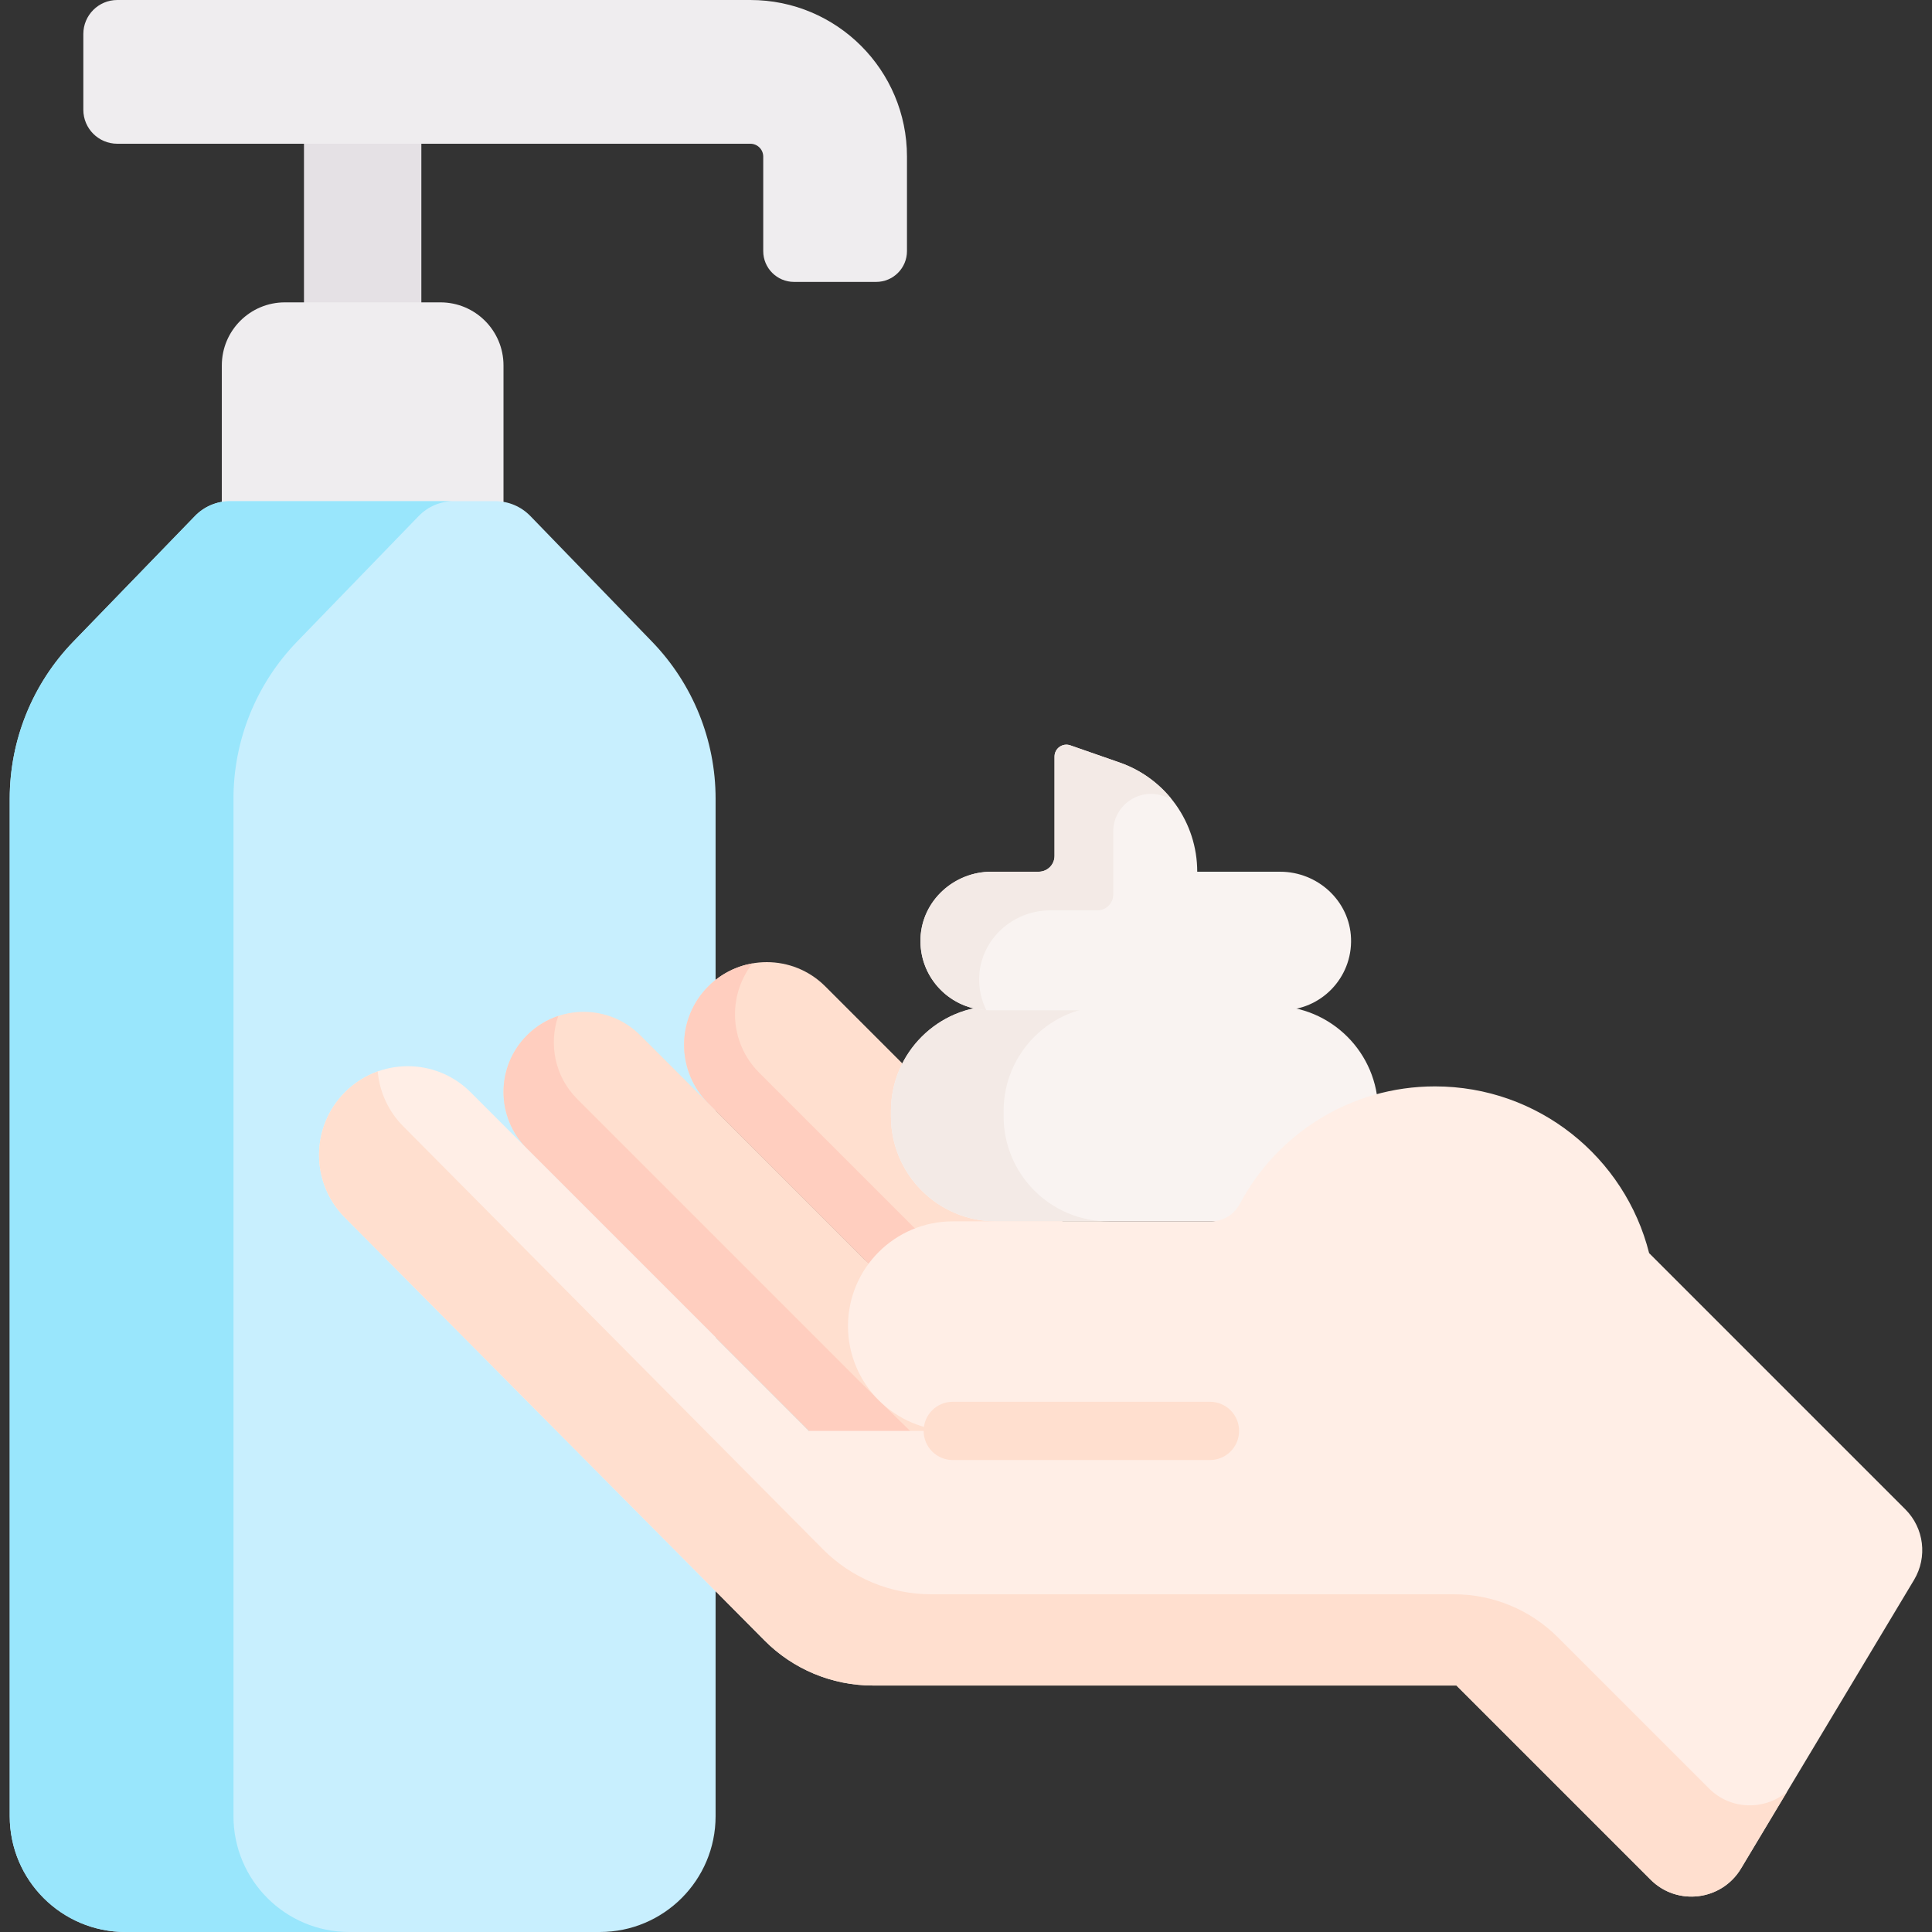 <svg id="Capa_1" enable-background="new 0 0 497.315 497.315" height="512" viewBox="0 0 497.315 497.315" width="512" xmlns="http://www.w3.org/2000/svg"><rect x="0" y="0" width="497.315" height="497.315" fill="#333333" stroke="none"/><g><path d="m78.246 26h30.213v61.831h-30.213z" fill="#e5e1e5"/><g><g><g><path d="m129.605 146.005h-72.506v-51.943c0-8.964 7.267-16.231 16.231-16.231h40.043c8.964 0 16.231 7.267 16.231 16.231v51.943z" fill="#efedef"/></g></g></g><path d="m184.2 467.504c0 16.464-13.347 29.811-29.811 29.811h-122.074c-16.464 0-29.811-13.347-29.811-29.811v-261.918c0-15.086 5.868-29.581 16.363-40.418l31.315-32.337c2.369-2.446 5.628-3.827 9.033-3.827h68.273c3.405 0 6.664 1.381 9.033 3.827l31.315 32.337c10.495 10.837 16.363 25.332 16.363 40.418v261.918z" fill="#c8effe"/><path d="m60.099 467.504v-261.918c0-15.086 5.868-29.581 16.363-40.418l31.315-32.337c2.369-2.446 5.628-3.827 9.033-3.827h-57.594c-3.405 0-6.665 1.381-9.033 3.827l-31.315 32.337c-10.496 10.838-16.363 25.332-16.363 40.418v261.917c0 16.464 13.347 29.811 29.811 29.811h57.594c-16.464.001-29.811-13.346-29.811-29.81z" fill="#99e6fc"/><g><path d="m222.395 324.072-57.575-57.575c-8.056-8.056-21.117-8.056-29.173 0-8.056 8.056-8.056 21.117 0 29.173l72.654 72.654 40.505 39.752 23.506-39.749z" fill="#ffdfcf"/><path d="m221.225 355.533-72.654-72.654c-5.772-5.772-7.371-14.138-4.87-21.367-2.936.981-5.716 2.647-8.053 4.985-8.056 8.056-8.056 21.117 0 29.173l72.654 72.654 40.505 39.752 9.532-16.119z" fill="#ffcebf"/><path d="m223.602 325.279-41.276-41.276c-8.313-8.313-8.313-21.791 0-30.104 8.313-8.313 21.791-8.313 30.104 0l20.315 20.315 66.529 65.629-42.281 20.984z" fill="#ffdfcf"/><path d="m270.081 352.939-33.391-35.548-41.276-41.276c-7.681-7.681-8.231-19.781-1.718-28.133-4.158.73-8.16 2.704-11.371 5.916-8.313 8.313-8.313 21.791 0 30.104l41.276 41.276 33.391 35.548 42.281-20.984-.938-.926z" fill="#ffcebf"/><g id="XMLID_382_"><path d="m327.709 314.389h-71.332c-14.933 0-27.039-12.106-27.039-27.039v-1.367c0-14.933 12.106-27.039 27.039-27.039h71.332c14.933 0 27.039 12.106 27.039 27.039v1.367c0 14.933-12.106 27.039-27.039 27.039z" fill="#f9f3f1"/><path d="m258.338 287.35v-1.366c0-14.933 12.106-27.039 27.039-27.039h-29c-14.933 0-27.039 12.106-27.039 27.039v1.366c0 14.933 12.106 27.039 27.039 27.039h29c-14.933 0-27.039-12.106-27.039-27.039z" fill="#f3eae6"/><g><path d="m245.251 368.327c-14.89 0-26.97-12.08-26.97-26.97 0-7.44 3.02-14.19 7.9-19.07s11.63-7.9 19.07-7.9h66.49c3.11 0 5.94-1.74 7.4-4.49 9.53-17.99 28.46-30.25 50.24-30.25 26.59 0 48.91 18.26 55.12 42.92l65.953 65.953c4.824 4.824 5.747 12.311 2.239 18.161l-44.545 74.296c-4.976 8.299-16.426 9.71-23.268 2.868l-49.978-49.978h-150.24c-10.47 0-20.51-4.18-27.88-11.61l-107.97-108.81c-8.92-8.92-8.92-23.39 0-32.31 4.46-4.46 10.31-6.69 16.16-6.69 5.84 0 11.69 2.23 16.15 6.69l87.18 87.19z" fill="#ffeee6"/></g><g><path d="m439.908 460.364-38.93-38.93c-7.074-7.074-16.669-11.049-26.674-11.049h-134.615c-10.47 0-20.51-4.18-27.88-11.61l-107.97-108.81c-3.95-3.95-6.158-9.012-6.61-14.174-3.077 1.103-5.955 2.883-8.418 5.346-8.92 8.92-8.92 23.39 0 32.31l107.97 108.81c7.37 7.43 17.41 11.61 27.88 11.61h150.24l49.979 49.978c6.842 6.842 18.293 5.431 23.268-2.868l11.842-19.751c-5.695 4.797-14.448 4.773-20.082-.862z" fill="#ffdfcf"/></g><g><g><path d="m311.451 375.827h-66.199c-4.143 0-7.5-3.358-7.5-7.5s3.357-7.5 7.5-7.5h66.199c4.143 0 7.5 3.358 7.5 7.5s-3.357 7.5-7.5 7.5z" fill="#ffdfcf"/></g></g></g><g><g><g><path d="m225.532 72.566h-21.138c-4.38 0-7.931-3.551-7.931-7.931v-24.323c0-1.829-1.483-3.312-3.312-3.312h-162.956c-4.83 0-8.745-3.915-8.745-8.745v-19.51c0-4.83 3.915-8.745 8.745-8.745h162.956c22.263 0 40.312 18.048 40.312 40.312v24.323c0 4.38-3.551 7.931-7.931 7.931z" fill="#efedef"/></g></g></g><path d="m329.525 224.39h-21.346c0-12.661-8.011-23.935-19.966-28.102l-12.711-4.43c-1.982-.691-4.053.781-4.053 2.879v25.564c0 2.258-1.83 4.088-4.088 4.088h-12.171c-9.668 0-17.901 7.518-18.245 17.179-.361 10.143 7.755 18.479 17.818 18.479h75.188c10.063 0 18.178-8.336 17.817-18.479-.342-9.661-8.576-17.178-18.243-17.178z" fill="#f9f3f1"/><g><path d="m252.078 251.021c.596-9.468 8.779-16.683 18.265-16.683h12.125c2.258 0 4.088-1.83 4.088-4.088v-16.175c0-6.69 6.601-11.38 12.918-9.179l2.007.699c-3.401-4.175-7.939-7.45-13.268-9.308l-12.711-4.43c-1.982-.691-4.053.781-4.053 2.879v25.564c0 2.258-1.83 4.088-4.088 4.088h-12.171c-9.559 0-17.745 7.347-18.232 16.894-.509 9.965 7.193 18.257 16.925 18.743-1.316-2.683-2.009-5.766-1.805-9.004z" fill="#f3eae6"/></g></g></g></svg>